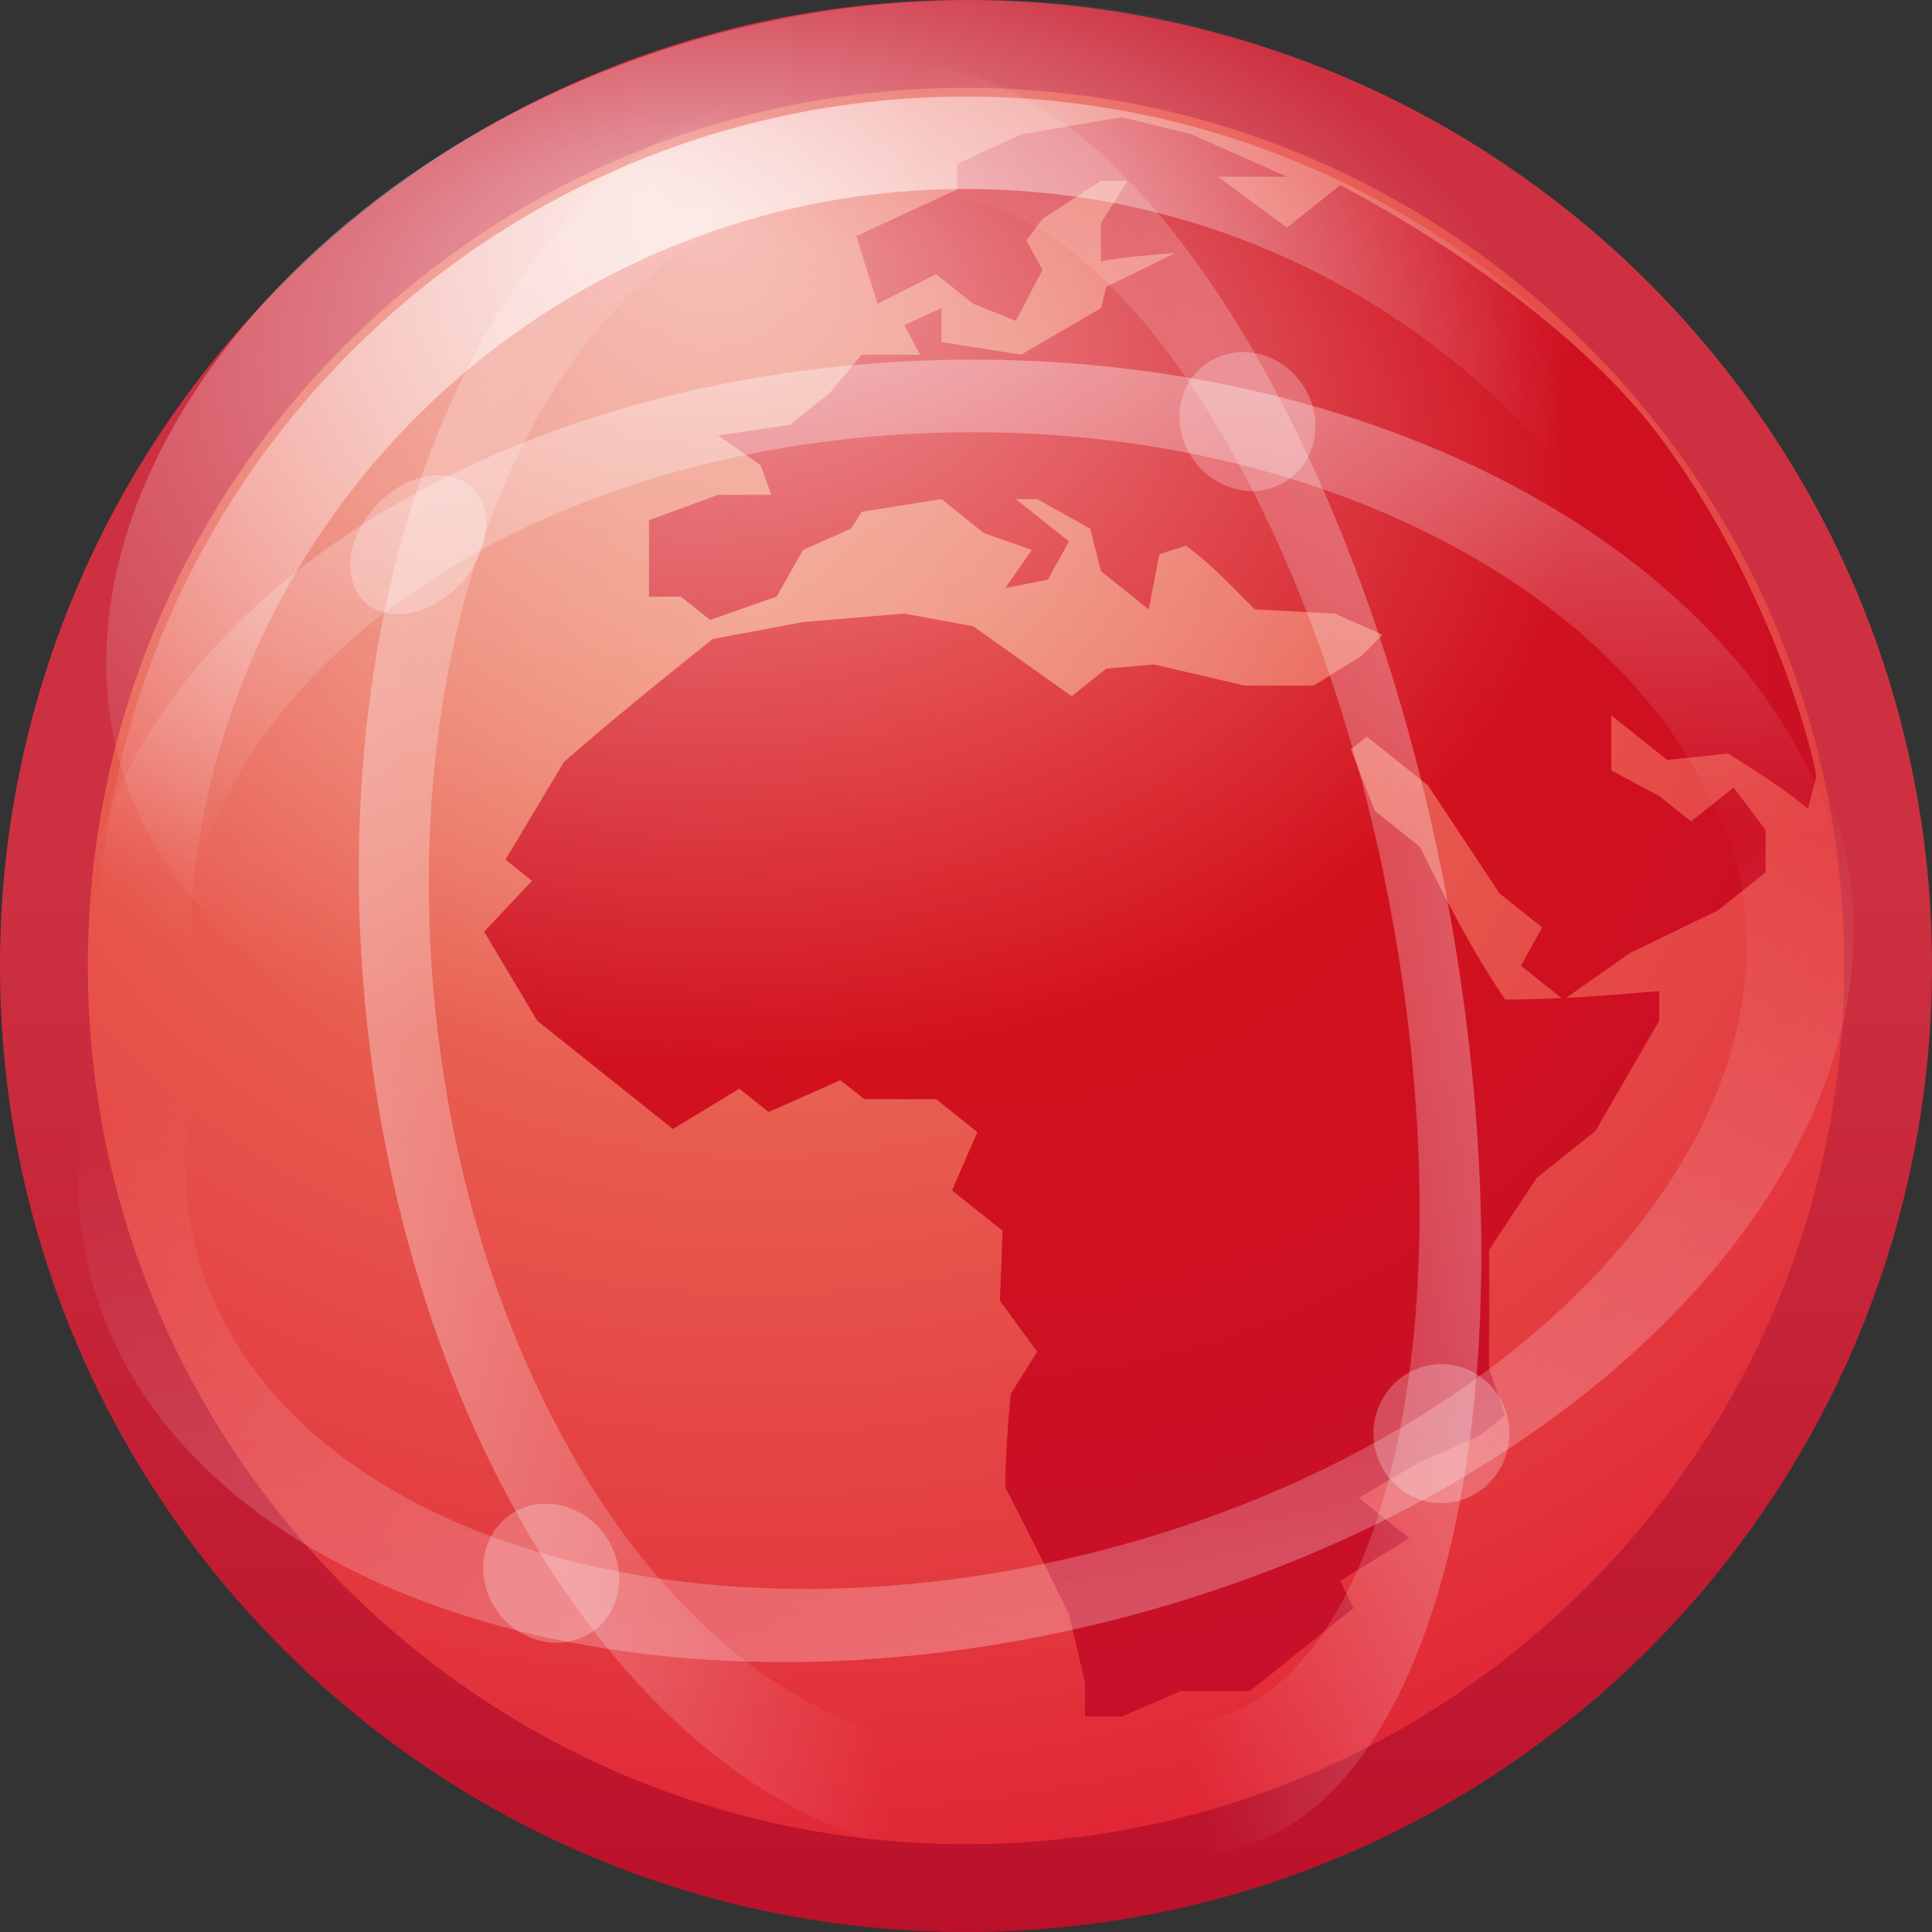 <?xml version="1.0" encoding="UTF-8" standalone="no"?>
<!-- Created with Inkscape (http://www.inkscape.org/) -->

<svg
   xmlns:dc="http://purl.org/dc/elements/1.1/"
   xmlns:cc="http://creativecommons.org/ns#"
   xmlns:rdf="http://www.w3.org/1999/02/22-rdf-syntax-ns#"
   xmlns:svg="http://www.w3.org/2000/svg"
   xmlns="http://www.w3.org/2000/svg"
   xmlns:xlink="http://www.w3.org/1999/xlink"
   xmlns:sodipodi="http://sodipodi.sourceforge.net/DTD/sodipodi-0.dtd"
   xmlns:inkscape="http://www.inkscape.org/namespaces/inkscape"
   version="1.0"
   width="22"
   height="22"
   id="svg11300"
   inkscape:version="0.47pre4 r22446"
   sodipodi:docname="applications-internet.svg">
  <rect width="100%" height="100%" fill="#333333" stroke="none"/>
  <sodipodi:namedview
     pagecolor="#ffffff"
     bordercolor="#666666"
     borderopacity="1"
     objecttolerance="10"
     gridtolerance="10"
     guidetolerance="10"
     inkscape:pageopacity="0"
     inkscape:pageshadow="2"
     inkscape:window-width="659"
     inkscape:window-height="489"
     id="namedview2906"
     showgrid="false"
     inkscape:zoom="10.727273"
     inkscape:cx="11"
     inkscape:cy="11"
     inkscape:window-x="0"
     inkscape:window-y="24"
     inkscape:window-maximized="0"
     inkscape:current-layer="svg11300" />
  <defs
     id="defs3">
    <inkscape:perspective
       id="perspective2910"
       inkscape:persp3d-origin="11 : 7.3333333 : 1"
       inkscape:vp_z="22 : 11 : 1"
       inkscape:vp_y="0 : 1000 : 0"
       inkscape:vp_x="0 : 11 : 1"
       sodipodi:type="inkscape:persp3d" />
    <linearGradient
       id="linearGradient6493">
      <stop
         offset="0"
         style="stop-color:#cd5132;stop-opacity:1"
         id="stop6495" />
      <stop
         offset="1"
         style="stop-color:#bb2b11;stop-opacity:1"
         id="stop6497" />
    </linearGradient>
    <linearGradient
       id="linearGradient4103">
      <stop
         offset="0"
         style="stop-color:#edab62;stop-opacity:1"
         id="stop4105" />
      <stop
         offset="1"
         style="stop-color:#e04922;stop-opacity:1"
         id="stop4107" />
    </linearGradient>
    <linearGradient
       id="linearGradient3156">
      <stop
         offset="0"
         style="stop-color:#ffffff;stop-opacity:1"
         id="stop3158" />
      <stop
         offset="1"
         style="stop-color:#ffffff;stop-opacity:0"
         id="stop3160" />
    </linearGradient>
    <linearGradient
       id="linearGradient8918">
      <stop
         offset="0"
         style="stop-color:#da4c12;stop-opacity:1"
         id="stop8920" />
      <stop
         offset="1"
         style="stop-color:#c52c11;stop-opacity:1"
         id="stop8922" />
    </linearGradient>
    <linearGradient
       gradientUnits="userSpaceOnUse"
       xlink:href="#linearGradient3156"
       id="linearGradient5575"
       y2="24.654"
       x2="29.725"
       y1="55.647"
       x1="30.502" />
    <linearGradient
       gradientUnits="userSpaceOnUse"
       xlink:href="#linearGradient3156"
       id="linearGradient5577"
       y2="20.664"
       x2="28.29"
       y1="-2.31"
       x1="28.221" />
    <linearGradient
       gradientUnits="userSpaceOnUse"
       xlink:href="#linearGradient3156"
       id="linearGradient5581"
       y2="20.664"
       x2="28.29"
       y1="61.853"
       x1="24.335" />
    <radialGradient
       gradientTransform="matrix(0.707,0,0,0.471,-7.099,-0.707)"
       gradientUnits="userSpaceOnUse"
       xlink:href="#linearGradient3156"
       id="radialGradient5543"
       fy="6.883"
       fx="21.419"
       r="14"
       cy="13.344"
       cx="21.419" />
    <radialGradient
       gradientTransform="matrix(1.199,0,0,1.1,-115.801,-34.1)"
       gradientUnits="userSpaceOnUse"
       xlink:href="#linearGradient3156"
       id="radialGradient5546"
       fy="33"
       fx="102.75"
       r="9"
       cy="33"
       cx="102.75" />
    <radialGradient
       gradientTransform="matrix(1.744,-0.103,0.096,1.616,-8.957,-4.138)"
       gradientUnits="userSpaceOnUse"
       xlink:href="#linearGradient8918"
       id="radialGradient5549"
       fy="7.755"
       fx="11.035"
       r="8.134"
       cy="7.755"
       cx="11.035" />
    <radialGradient
       gradientTransform="matrix(0.822,-0.006,0.005,0.664,-7.985,-3.59)"
       gradientUnits="userSpaceOnUse"
       xlink:href="#linearGradient4103"
       id="radialGradient5554"
       fy="16.441"
       fx="20.143"
       r="22.464"
       cy="16.441"
       cx="20.143" />
    <linearGradient
       gradientTransform="matrix(1.105,0,0,1.105,-106.08,-34.286)"
       gradientUnits="userSpaceOnUse"
       xlink:href="#linearGradient6493"
       id="linearGradient5556"
       y2="51"
       x2="106"
       y1="40.125"
       x1="106" />
    <linearGradient
       gradientUnits="userSpaceOnUse"
       xlink:href="#linearGradient3156"
       id="linearGradient6328"
       y2="20.664"
       x2="28.29"
       y1="-0.815"
       x1="27.889" />
    <radialGradient
       gradientTransform="matrix(0.822,-0.006,0.005,0.664,-7.985,-3.59)"
       gradientUnits="userSpaceOnUse"
       xlink:href="#linearGradient4103-692"
       id="radialGradient5554-994"
       fy="16.441"
       fx="20.143"
       r="22.464"
       cy="16.441"
       cx="20.143" />
    <linearGradient
       id="linearGradient4103-692">
      <stop
         offset="0"
         style="stop-color:#ed8161;stop-opacity:1"
         id="stop3594" />
      <stop
         offset="1"
         style="stop-color:#e02133;stop-opacity:1"
         id="stop3596" />
    </linearGradient>
    <linearGradient
       gradientTransform="matrix(1.105,0,0,1.105,-106.08,-34.286)"
       gradientUnits="userSpaceOnUse"
       xlink:href="#linearGradient6493-101"
       id="linearGradient5556-816"
       y2="51"
       x2="106"
       y1="40.125"
       x1="106" />
    <linearGradient
       id="linearGradient6493-101">
      <stop
         offset="0"
         style="stop-color:#cd3141;stop-opacity:1"
         id="stop3600" />
      <stop
         offset="1"
         style="stop-color:#bb102a;stop-opacity:1"
         id="stop3602" />
    </linearGradient>
    <radialGradient
       gradientTransform="matrix(1.744,-0.103,0.096,1.616,-8.957,-4.138)"
       gradientUnits="userSpaceOnUse"
       xlink:href="#linearGradient8918-773"
       id="radialGradient5549-68"
       fy="7.755"
       fx="11.035"
       r="8.134"
       cy="7.755"
       cx="11.035" />
    <linearGradient
       id="linearGradient8918-773">
      <stop
         offset="0"
         style="stop-color:#da1113;stop-opacity:1"
         id="stop3606" />
      <stop
         offset="1"
         style="stop-color:#c5102c;stop-opacity:1"
         id="stop3608" />
    </linearGradient>
    <radialGradient
       gradientTransform="matrix(1.199,0,0,1.1,-115.801,-34.1)"
       gradientUnits="userSpaceOnUse"
       xlink:href="#linearGradient3156-558"
       id="radialGradient5546-649"
       fy="33"
       fx="102.75"
       r="9"
       cy="33"
       cx="102.75" />
    <linearGradient
       id="linearGradient3156-558">
      <stop
         offset="0"
         style="stop-color:#ffffff;stop-opacity:1"
         id="stop3612" />
      <stop
         offset="1"
         style="stop-color:#ffffff;stop-opacity:0"
         id="stop3614" />
    </linearGradient>
    <radialGradient
       gradientTransform="matrix(0.707,0,0,0.471,-7.099,-0.707)"
       gradientUnits="userSpaceOnUse"
       xlink:href="#linearGradient3156-519"
       id="radialGradient5543-680"
       fy="6.883"
       fx="21.419"
       r="14"
       cy="13.344"
       cx="21.419" />
    <linearGradient
       id="linearGradient3156-519">
      <stop
         offset="0"
         style="stop-color:#ffffff;stop-opacity:1"
         id="stop3618" />
      <stop
         offset="1"
         style="stop-color:#ffffff;stop-opacity:0"
         id="stop3620" />
    </linearGradient>
    <linearGradient
       gradientUnits="userSpaceOnUse"
       xlink:href="#linearGradient3156-147"
       id="linearGradient5581-163"
       y2="20.664"
       x2="28.29"
       y1="61.853"
       x1="24.335" />
    <linearGradient
       id="linearGradient3156-147">
      <stop
         offset="0"
         style="stop-color:#ffffff;stop-opacity:1"
         id="stop3624" />
      <stop
         offset="1"
         style="stop-color:#ffffff;stop-opacity:0"
         id="stop3626" />
    </linearGradient>
    <linearGradient
       gradientUnits="userSpaceOnUse"
       xlink:href="#linearGradient3156-243"
       id="linearGradient6328-656"
       y2="20.664"
       x2="28.29"
       y1="-0.815"
       x1="27.889" />
    <linearGradient
       id="linearGradient3156-243">
      <stop
         offset="0"
         style="stop-color:#ffffff;stop-opacity:1"
         id="stop3630" />
      <stop
         offset="1"
         style="stop-color:#ffffff;stop-opacity:0"
         id="stop3632" />
    </linearGradient>
    <linearGradient
       gradientUnits="userSpaceOnUse"
       xlink:href="#linearGradient3156-159"
       id="linearGradient5577-698"
       y2="20.664"
       x2="28.29"
       y1="-2.31"
       x1="28.221" />
    <linearGradient
       id="linearGradient3156-159">
      <stop
         offset="0"
         style="stop-color:#ffffff;stop-opacity:1"
         id="stop3636" />
      <stop
         offset="1"
         style="stop-color:#ffffff;stop-opacity:0"
         id="stop3638" />
    </linearGradient>
    <linearGradient
       gradientUnits="userSpaceOnUse"
       xlink:href="#linearGradient3156-329"
       id="linearGradient5575-362"
       y2="24.654"
       x2="29.725"
       y1="55.647"
       x1="30.502" />
    <linearGradient
       id="linearGradient3156-329">
      <stop
         offset="0"
         style="stop-color:#ffffff;stop-opacity:1"
         id="stop3642" />
      <stop
         offset="1"
         style="stop-color:#ffffff;stop-opacity:0"
         id="stop3644" />
    </linearGradient>
  </defs>
  <g
     id="g6330">
    <path
       style="fill:url(#radialGradient5554-994);fill-opacity:1;stroke:url(#linearGradient5556-816);stroke-width:1;stroke-linecap:round;stroke-linejoin:round;stroke-miterlimit:4;stroke-opacity:1;stroke-dasharray:none;stroke-dashoffset:0"
       id="path6653"
       d="M 21.5,11 C 21.5,16.796 16.796,21.5 11,21.5 5.204,21.5 0.5,16.796 0.5,11 0.5,5.204 5.204,0.5 11,0.5 c 5.796,0 10.5,4.704 10.5,10.5 z" />
    <path
       style="fill:url(#radialGradient5549-68);fill-opacity:1;fill-rule:nonzero;stroke:none"
       id="path6657"
       d="m 20.682,8.847 -0.094,0.362 C 20.31,8.978 19.997,8.784 19.68,8.581 l -0.696,0.072 -0.636,-0.507 0,0.627 0.545,0.291 0.363,0.29 0.485,-0.386 c 0.122,0.161 0.242,0.322 0.364,0.483 l 0,0.483 -0.546,0.435 -0.999,0.483 -0.756,0.532 -0.485,-0.388 0.242,-0.435 -0.484,-0.386 -0.817,-1.232 -0.696,-0.555 -0.182,0.144 0.273,0.701 0.514,0.41 c 0.294,0.597 0.584,1.168 0.97,1.739 0.598,0 1.161,-0.045 1.755,-0.097 l 0,0.338 -0.726,1.256 -0.666,0.531 -0.545,0.822 c 0,0.451 0,0.901 0,1.352 l 0.182,0.532 -0.303,0.241 -0.667,0.29 -0.696,0.41 0.576,0.459 -0.787,0.484 0.151,0.313 -1.181,0.943 -0.786,0 -0.666,0.29 -0.425,0 0,-0.386 -0.181,-0.774 c -0.234,-0.485 -0.478,-0.967 -0.726,-1.448 0,-0.355 0.03,-0.708 0.06,-1.063 l 0.303,-0.483 -0.425,-0.58 0.031,-0.797 -0.576,-0.459 0.288,-0.664 -0.468,-0.375 -0.818,0 L 9.569,12.3 8.752,12.663 8.419,12.397 7.662,12.856 C 7.148,12.445 6.633,12.034 6.118,11.624 L 5.513,10.609 6.058,10.03 5.756,9.789 6.421,8.677 C 6.968,8.198 7.538,7.738 8.116,7.276 l 1.03,-0.193 1.15,-0.096 0.787,0.145 1.12,0.796 0.394,-0.314 0.544,-0.048 1.03,0.241 0.787,0 0.545,-0.338 0.242,-0.241 -0.546,-0.241 -0.909,-0.048 C 14.039,6.692 13.805,6.433 13.505,6.214 L 13.202,6.31 13.081,6.939 12.536,6.504 12.415,6.02 11.81,5.683 l -0.243,0 0.606,0.483 -0.242,0.435 -0.484,0.096 L 11.749,6.262 11.203,6.07 10.72,5.683 9.811,5.828 9.69,6.02 9.145,6.262 8.843,6.794 8.086,7.059 7.753,6.794 l -0.363,0 0,-0.87 0.787,-0.29 0.605,0 L 8.661,5.296 8.178,4.958 8.994,4.837 9.448,4.475 9.811,4.04 l 0.667,0 -0.182,-0.338 0.425,-0.193 0,0.386 0.908,0.144 0.908,-0.531 0.061,-0.242 0.786,-0.386 c -0.285,0.025 -0.569,0.043 -0.848,0.097 l 0,-0.435 0.303,-0.483 -0.303,0 L 11.87,2.494 11.688,2.736 11.87,3.074 11.567,3.653 11.083,3.46 10.66,3.122 9.993,3.46 9.751,2.688 l 1.15,-0.531 0,-0.29 0.727,-0.338 1.15,-0.194 0.787,0.194 1.09,0.483 -0.787,0 0.787,0.58 0.605,-0.483 c 0,0 2.408,1.209 3.652,2.88 1.21,1.626 1.717,3.475 1.77,3.859 z" />
    <path
       style="opacity:0.7;fill:none;stroke:url(#radialGradient5546-649);stroke-width:1.052;stroke-linecap:round;stroke-linejoin:round;stroke-miterlimit:4;stroke-opacity:1;stroke-dasharray:none;stroke-dashoffset:0"
       id="path6661"
       d="m 20.374,11 c 0,5.175 -4.2,9.374 -9.374,9.374 -5.174,0 -9.374,-4.2 -9.374,-9.374 0,-5.175 4.2,-9.374 9.374,-9.374 5.174,0 9.374,4.2 9.374,9.374 z" />
    <path
       style="opacity:0.6;fill:url(#radialGradient5543-680);fill-opacity:1;stroke:none"
       id="path6663"
       d="m 21.01,7.552 c 0,3.643 -4.435,5.648 -9.9,5.648 -5.465,0 -9.9,-2.005 -9.9,-5.648 0,-3.643 4.435,-7.552 9.9,-7.552 5.465,0 9.9,3.909 9.9,7.552 z" />
    <path
       style="opacity:0.5;fill:none;stroke:url(#linearGradient5581-163);stroke-width:2.244;stroke-linecap:round;stroke-linejoin:miter;stroke-miterlimit:4;stroke-opacity:1;stroke-dasharray:none;stroke-dashoffset:0"
       id="path6665"
       transform="matrix(0.534,-0.14,0.097,0.344,-6.573,7.657)"
       d="m 46,24.25 c 0,9.665 -7.835,17.5 -17.5,17.5 -9.665,0 -17.5,-7.835 -17.5,-17.5 0,-9.665 7.835,-17.5 17.5,-17.5 9.665,0 17.5,7.835 17.5,17.5 l 0,0 z" />
    <path
       style="opacity:0.5;fill:none;stroke:url(#linearGradient6328-656);stroke-width:2.228;stroke-linecap:round;stroke-linejoin:miter;stroke-miterlimit:4;stroke-opacity:1;stroke-dasharray:none;stroke-dashoffset:0"
       id="path6667"
       transform="matrix(0.543,-0.003,5.420695e-4,0.371,-4.484,2.09)"
       d="m 46,24.25 c 0,9.665 -7.835,17.5 -17.5,17.5 -9.665,0 -17.5,-7.835 -17.5,-17.5 0,-9.665 7.835,-17.5 17.5,-17.5 9.665,0 17.5,7.835 17.5,17.5 l 0,0 z" />
    <path
       style="opacity:0.5;fill:none;stroke:url(#linearGradient5577-698);stroke-width:2.327;stroke-linecap:round;stroke-linejoin:miter;stroke-miterlimit:4;stroke-opacity:1;stroke-dasharray:none;stroke-dashoffset:0"
       id="path6669"
       transform="matrix(-0.049,-0.542,0.339,-0.019,3.655,26.93)"
       d="m 46,24.25 c 0,9.665 -7.835,17.5 -17.5,17.5 -9.665,0 -17.5,-7.835 -17.5,-17.5 0,-9.665 7.835,-17.5 17.5,-17.5 9.665,0 17.5,7.835 17.5,17.5 l 0,0 z" />
    <path
       style="opacity:0.5;fill:none;stroke:url(#linearGradient5575-362);stroke-width:2.725;stroke-linecap:round;stroke-linejoin:miter;stroke-miterlimit:4;stroke-opacity:1;stroke-dasharray:none;stroke-dashoffset:0"
       id="path6671"
       transform="matrix(-0.081,-0.539,0.245,0.008,8.367,26.1)"
       d="m 46,24.25 c 0,9.665 -7.835,17.5 -17.5,17.5 -9.665,0 -17.5,-7.835 -17.5,-17.5 0,-9.665 7.835,-17.5 17.5,-17.5 9.665,0 17.5,7.835 17.5,17.5 l 0,0 z" />
    <g
       style="opacity:0.5;stroke-width:2.108;stroke-miterlimit:4;stroke-dasharray:none"
       id="g6673"
       transform="matrix(0.498,-0.138,0.135,0.509,-3.337,1.31)">
      <path
         style="opacity:0.5;fill:#ffffff;fill-opacity:1;stroke:none"
         id="path6675"
         transform="matrix(0.857,0,0,0.857,4.107,5.036)"
         d="m 31.375,37.875 c 0,0.966 -0.784,1.75 -1.75,1.75 -0.966,0 -1.75,-0.784 -1.75,-1.75 0,-0.966 0.784,-1.75 1.75,-1.75 0.966,0 1.75,0.784 1.75,1.75 l 0,0 z" />
    </g>
    <g
       style="opacity:0.5;stroke-width:2.111;stroke-miterlimit:4;stroke-dasharray:none"
       id="g6677"
       transform="matrix(0.492,-0.12,0.156,0.514,-14.084,2.182)">
      <path
         style="opacity:0.5;fill:#ffffff;fill-opacity:1;stroke:none"
         id="path6679"
         transform="matrix(0.857,0,0,0.857,4.107,5.036)"
         d="m 31.375,37.875 c 0,0.966 -0.784,1.75 -1.75,1.75 -0.966,0 -1.75,-0.784 -1.75,-1.75 0,-0.966 0.784,-1.75 1.75,-1.75 0.966,0 1.75,0.784 1.75,1.75 l 0,0 z" />
    </g>
    <g
       style="opacity:0.5;stroke-width:2.11;stroke-miterlimit:4;stroke-dasharray:none"
       id="g6681"
       transform="matrix(0.477,-0.168,0.196,0.5,-7.213,-8.992)">
      <path
         style="opacity:0.5;fill:#ffffff;fill-opacity:1;stroke:none"
         id="path6683"
         transform="matrix(0.857,0,0,0.857,4.107,5.036)"
         d="m 31.375,37.875 c 0,0.966 -0.784,1.75 -1.75,1.75 -0.966,0 -1.75,-0.784 -1.75,-1.75 0,-0.966 0.784,-1.75 1.75,-1.75 0.966,0 1.75,0.784 1.75,1.75 l 0,0 z" />
    </g>
    <g
       style="opacity:0.5;stroke-width:2.157;stroke-miterlimit:4;stroke-dasharray:none"
       id="g6685"
       transform="matrix(0.516,-0.149,-0.009,0.506,-10.12,-8.375)">
      <path
         style="opacity:0.5;fill:#ffffff;fill-opacity:1;stroke:none"
         id="path6687"
         transform="matrix(0.857,0,0,0.857,4.107,5.036)"
         d="m 31.375,37.875 c 0,0.966 -0.784,1.75 -1.75,1.75 -0.966,0 -1.75,-0.784 -1.75,-1.75 0,-0.966 0.784,-1.75 1.75,-1.75 0.966,0 1.75,0.784 1.75,1.75 l 0,0 z" />
    </g>
  </g>
</svg>
